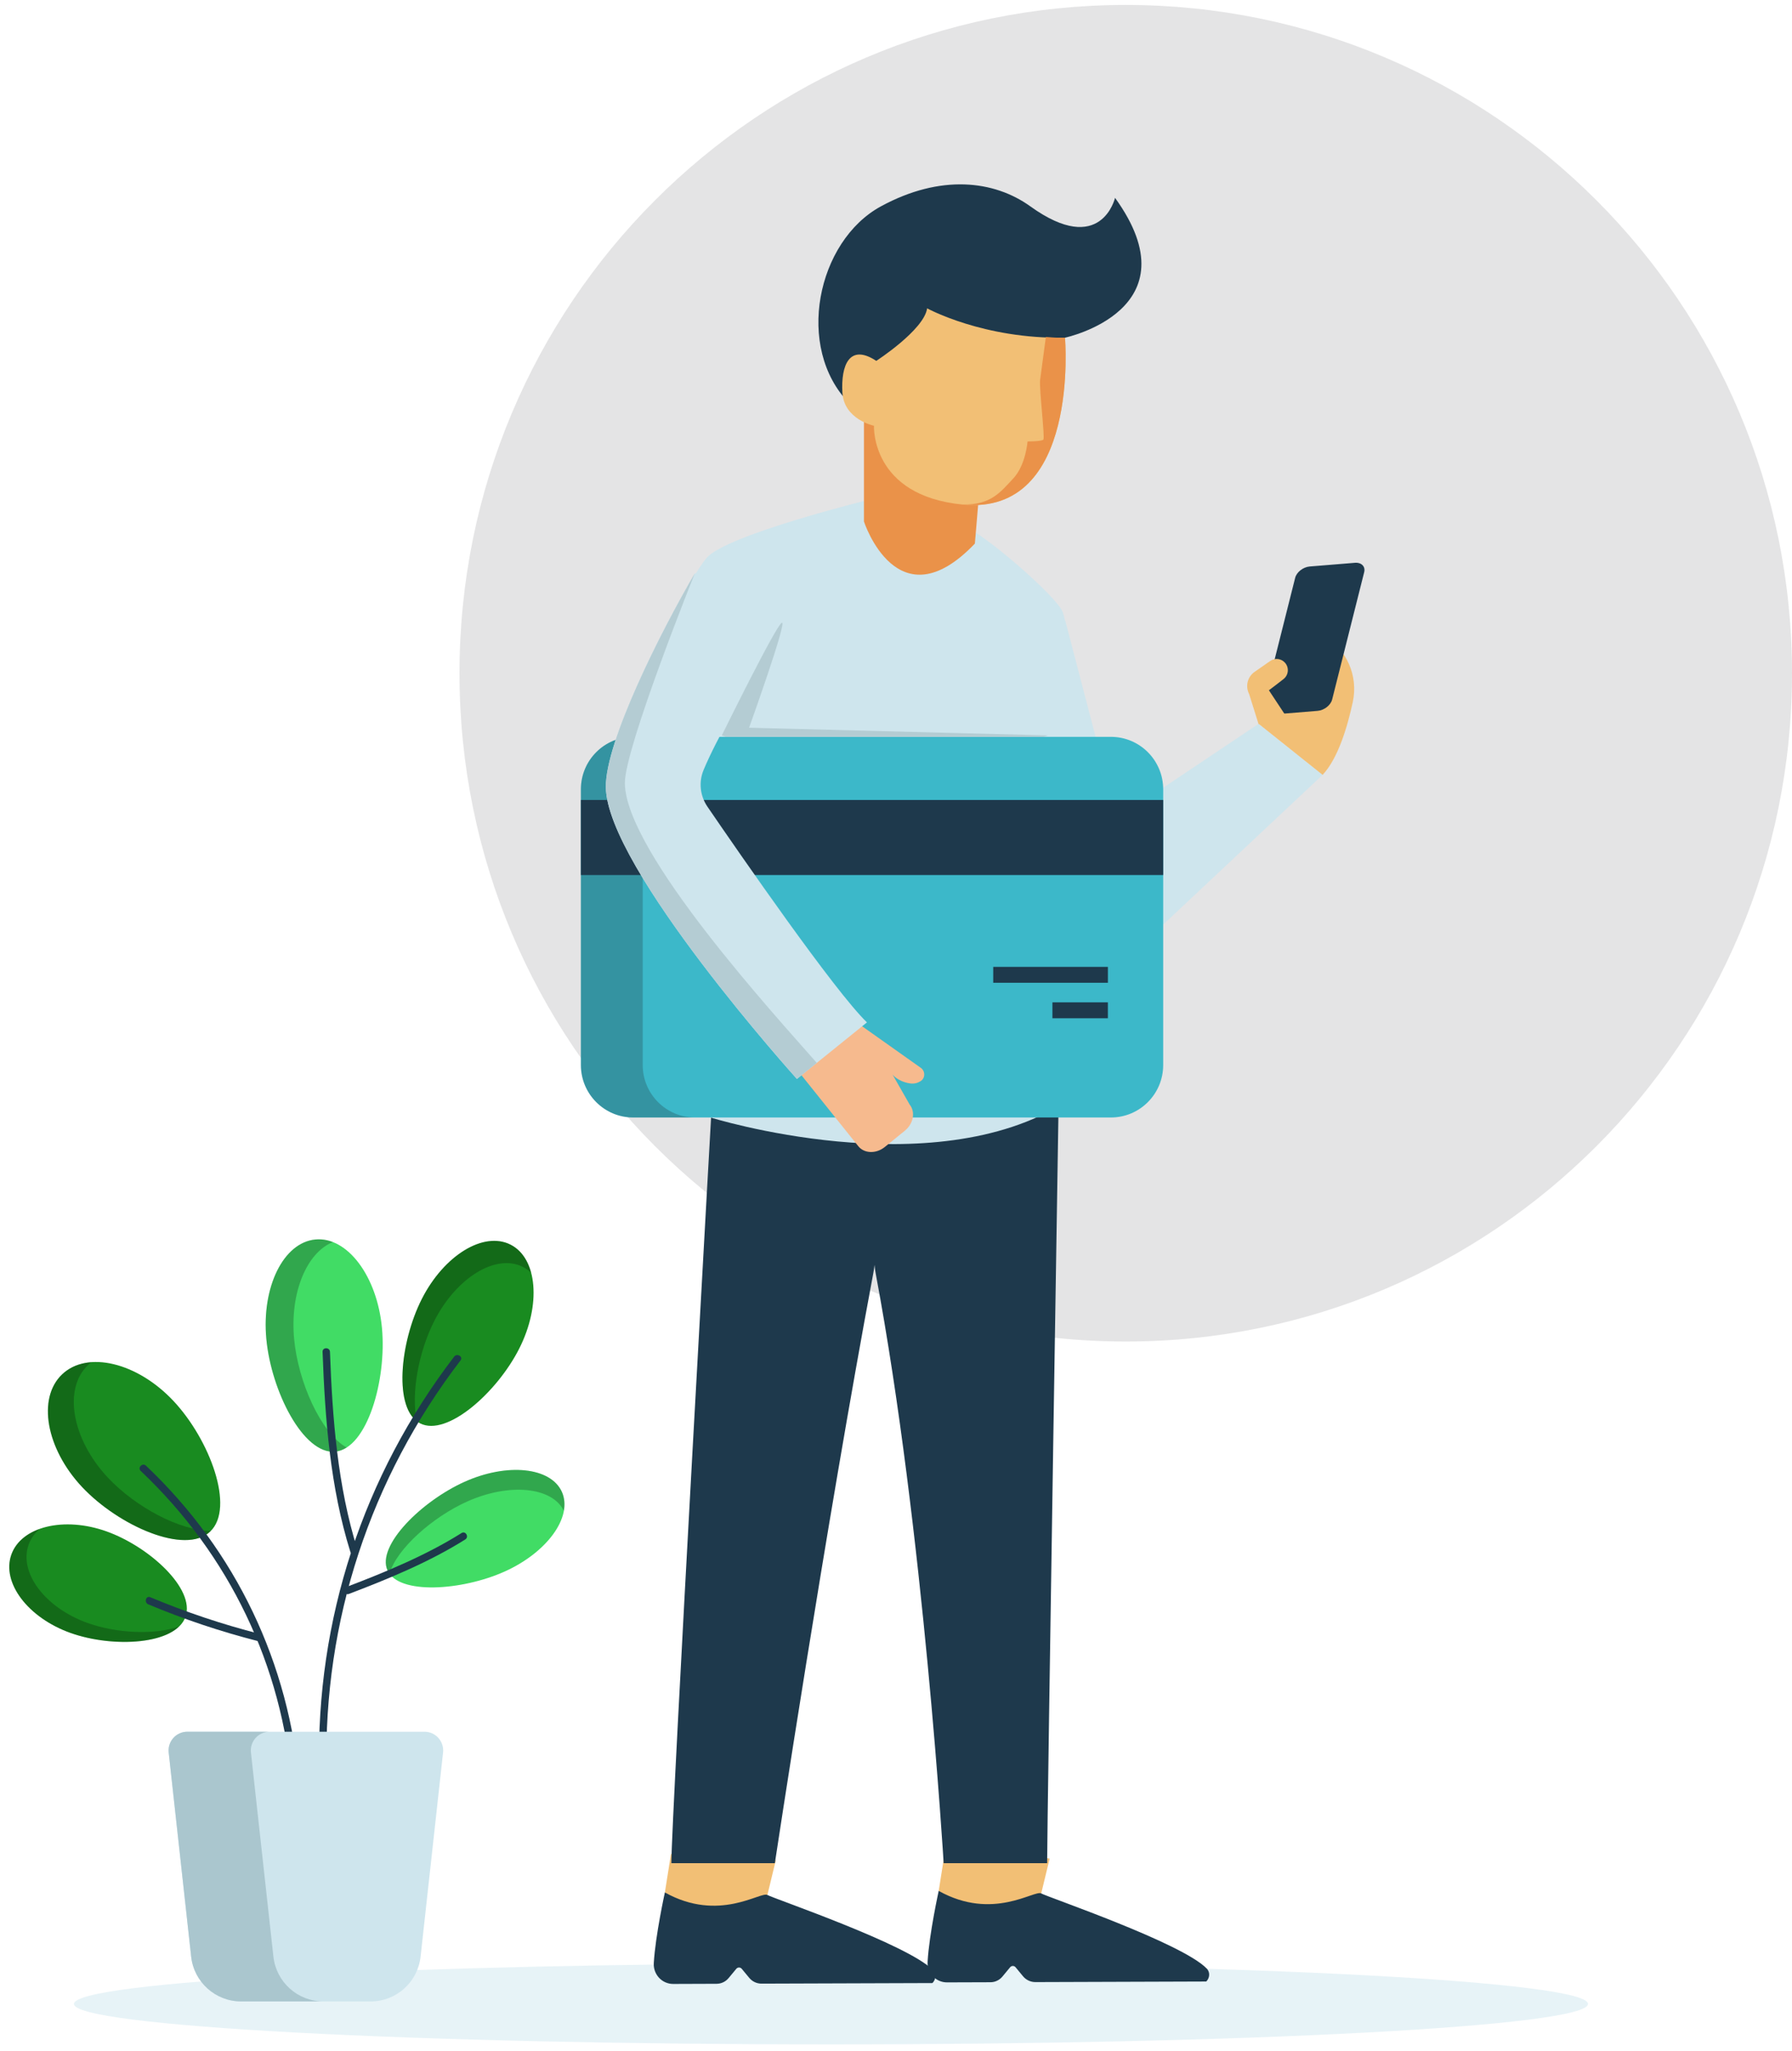 <svg width="187" height="214" viewBox="0 0 187 214" fill="none" xmlns="http://www.w3.org/2000/svg">
<path opacity="0.12" fill-rule="evenodd" clip-rule="evenodd" d="M117.474 139.976C79.076 139.976 47.949 108.757 47.949 70.246C47.949 31.735 79.076 0.516 117.474 0.516C155.872 0.516 187 31.735 187 70.246C187 108.757 155.872 139.976 117.474 139.976Z" fill="#1D2025"/>
<path opacity="0.488" fill-rule="evenodd" clip-rule="evenodd" d="M7.714 209.092C7.714 206.761 43.084 204.869 86.714 204.869C130.346 204.869 165.714 206.761 165.714 209.092C165.714 211.423 130.346 213.314 86.714 213.314C43.084 213.314 7.714 211.423 7.714 209.092Z" fill="#CEE5ED"/>
<path fill-rule="evenodd" clip-rule="evenodd" d="M98.586 193.319L97.956 197.299L100.929 201.223L108.653 197.561L109.534 193.925L100.002 192.345L98.586 193.319Z" fill="#F2BF75"/>
<path fill-rule="evenodd" clip-rule="evenodd" d="M104.604 206.238L105.41 205.264C105.557 205.086 105.83 205.086 105.978 205.264L106.76 206.211C107.077 206.593 107.548 206.813 108.044 206.813L125.876 206.753C126.22 206.409 126.319 205.812 125.926 205.402C123.348 202.721 109.348 197.955 108.653 197.561C107.958 197.165 103.611 200.458 97.956 197.298C97.956 197.298 96.972 201.762 96.799 204.66C96.728 205.844 97.645 206.848 98.829 206.843L103.354 206.828C103.837 206.827 104.295 206.611 104.604 206.238Z" fill="#1E394C"/>
<path fill-rule="evenodd" clip-rule="evenodd" d="M70.012 193.48L69.382 197.461L72.355 201.384L80.08 197.722L80.96 194.086L71.428 192.506L70.012 193.48Z" fill="#F2BF75"/>
<path fill-rule="evenodd" clip-rule="evenodd" d="M76.029 206.398L76.836 205.425C76.984 205.247 77.256 205.247 77.403 205.426L78.187 206.373C78.502 206.755 78.973 206.976 79.47 206.974L97.302 206.914C97.647 206.57 97.744 205.973 97.351 205.563C94.774 202.882 80.774 198.116 80.079 197.722C79.383 197.326 75.038 200.619 69.381 197.46C69.381 197.46 68.397 201.922 68.225 204.821C68.154 206.005 69.071 207.009 70.254 207.006L74.779 206.99C75.262 206.988 75.72 206.772 76.029 206.398Z" fill="#1E394C"/>
<path fill-rule="evenodd" clip-rule="evenodd" d="M111.133 64.637L116.56 85.418L131.335 75.528L138.019 80.851L118.729 98.96L104.856 86.052L111.133 64.637Z" fill="#CEE5ED"/>
<path fill-rule="evenodd" clip-rule="evenodd" d="M131.357 75.534L135.655 67.024C136.125 66.117 137.259 65.791 138.137 66.311C140.521 67.729 141.752 70.512 141.171 73.229C140.587 75.947 139.603 79.161 138.019 80.851L131.357 75.534Z" fill="#F2BF75"/>
<path fill-rule="evenodd" clip-rule="evenodd" d="M136.671 59.108L141.385 58.724C142.069 58.667 142.506 59.108 142.356 59.703L139.013 72.988C138.863 73.583 138.181 74.116 137.497 74.171L132.782 74.557C131.684 74.646 131.051 76.599 131.811 73.576L135.154 60.291C135.304 59.697 135.986 59.165 136.671 59.108Z" fill="#1E394C"/>
<path fill-rule="evenodd" clip-rule="evenodd" d="M131.338 75.568L130.35 72.412C129.933 71.611 130.176 70.622 130.917 70.106L132.554 68.966C133.043 68.625 133.71 68.708 134.101 69.158C134.543 69.665 134.468 70.442 133.937 70.856L133.183 71.441L132.413 72.024L134.239 74.788L131.338 75.568Z" fill="#F2BF75"/>
<path fill-rule="evenodd" clip-rule="evenodd" d="M70.059 194.406C70.059 189.763 74.436 112.477 74.436 112.477C74.436 112.477 85.296 101.874 91.206 102.997C97.116 101.874 110.552 109.735 110.552 109.735C110.552 109.735 109.272 189.763 109.272 194.406H98.473C98.473 194.406 96.383 159.559 91.394 132.947C91.171 131.758 91.357 131.64 91.135 132.83C86.144 159.441 80.859 194.406 80.859 194.406H70.059Z" fill="#1E394C"/>
<path fill-rule="evenodd" clip-rule="evenodd" d="M90.961 52.082C90.961 52.082 75.851 55.79 73.76 58.209C71.671 60.627 63.815 75.701 63.956 80.78C64.12 86.725 74.282 99.416 74.083 98.674V116.582C74.083 116.582 97.229 123.837 111.214 114.969C111.214 114.969 112.817 68.977 110.893 63.851C110.301 62.276 102.695 55.629 100.445 54.823C98.194 54.017 90.961 52.082 90.961 52.082Z" fill="#CEE5ED"/>
<path fill-rule="evenodd" clip-rule="evenodd" d="M63.957 80.779C64.102 86.08 72.203 96.75 73.809 98.467C73.814 98.472 73.814 98.472 73.82 98.476C73.992 98.606 74.084 98.675 74.084 98.675L79.186 103.27L85.335 97.707C85.335 97.707 74.002 89.606 75.57 79.207C76.673 71.89 84.25 58.773 84.25 58.773C86.853 57.298 89.404 54.618 91.377 52.195C91.111 52.123 90.963 52.084 90.963 52.084C90.963 52.084 75.849 55.788 73.761 58.207C71.673 60.625 63.818 75.701 63.957 80.779Z" fill="#CEE5ED"/>
<path fill-rule="evenodd" clip-rule="evenodd" d="M115.925 76.883C118.939 76.883 121.382 79.333 121.382 82.355V111.125C121.382 114.149 118.939 116.599 115.925 116.599H66.077C63.062 116.599 60.619 114.149 60.619 111.125V82.355C60.619 79.333 63.062 76.883 66.077 76.883H115.925Z" fill="#3CB8C9"/>
<path opacity="0.24" fill-rule="evenodd" clip-rule="evenodd" d="M72.526 76.883C69.512 76.883 67.069 79.333 67.069 82.355V111.125C67.069 114.149 69.512 116.599 72.526 116.599H66.077C63.062 116.599 60.619 114.149 60.619 111.125V82.355C60.619 79.333 63.062 76.883 66.077 76.883H72.526Z" fill="#1D2025"/>
<path fill-rule="evenodd" clip-rule="evenodd" d="M121.382 91.301H60.62V83.471H121.382V91.301Z" fill="#1E394C"/>
<path fill-rule="evenodd" clip-rule="evenodd" d="M115.612 102.543H103.646V100.884H115.612V102.543Z" fill="#1E394C"/>
<path fill-rule="evenodd" clip-rule="evenodd" d="M115.61 106.246H109.825V104.587H115.61V106.246Z" fill="#1E394C"/>
<path fill-rule="evenodd" clip-rule="evenodd" d="M90.157 43.659V54.42C90.157 54.42 93.654 65.182 101.731 56.718L102.454 48.133L90.157 43.659Z" fill="#EA9249"/>
<path fill-rule="evenodd" clip-rule="evenodd" d="M111.134 35.235C111.134 35.235 124.797 32.333 116.358 20.644C116.358 20.644 114.912 26.852 107.518 21.532C103.749 18.821 98.159 18.141 91.925 21.532C85.254 25.159 82.924 36.283 88.631 42.087L99.802 39.83L111.134 35.235Z" fill="#1E394C"/>
<path fill-rule="evenodd" clip-rule="evenodd" d="M111.134 35.235C111.134 35.235 112.742 53.855 100.445 52.647C90.84 51.702 91.202 44.425 91.202 44.425C91.202 44.425 88.067 43.779 87.906 40.959C87.746 38.137 88.63 35.799 91.443 37.654C91.443 37.654 96.426 34.429 96.748 32.172C96.748 32.172 102.615 35.396 111.134 35.235Z" fill="#F2BF75"/>
<path fill-rule="evenodd" clip-rule="evenodd" d="M94.925 115.251C95.545 116.018 95.329 117.242 94.421 117.98L92.336 119.674C91.429 120.411 90.19 120.369 89.57 119.602L83.024 111.429L89.285 106.6L96.093 111.422C96.569 111.765 96.566 112.491 96.072 112.806C95.782 112.991 95.407 113.112 94.944 113.04C93.659 112.838 93.138 112.115 93.138 112.115L94.925 115.251Z" fill="#F6BA8E"/>
<path fill-rule="evenodd" clip-rule="evenodd" d="M90.469 106.678L83.159 112.579C83.159 112.579 63.302 90.546 63.221 82.125C63.175 77.388 68.911 65.982 72.505 59.829H85.373C85.373 59.829 76.192 73.689 73.422 80.337C72.895 81.6 73.051 83.042 73.825 84.171C77.176 89.072 87.079 103.409 90.469 106.678Z" fill="#CEE5ED"/>
<path fill-rule="evenodd" clip-rule="evenodd" d="M72.505 59.829C72.505 59.829 65.171 78.067 65.206 81.725C65.277 88.977 81.143 106.223 85.235 110.903L83.159 112.579C83.159 112.579 63.302 90.546 63.221 82.124C63.175 77.388 68.911 65.982 72.505 59.829Z" fill="#B4CCD3"/>
<path fill-rule="evenodd" clip-rule="evenodd" d="M75.322 76.734L75.728 76.878H108.898L109.352 76.734L78.169 75.932C78.169 75.932 82.219 64.659 81.583 64.977C80.937 65.307 75.322 76.734 75.322 76.734Z" fill="#B4CCD3"/>
<path fill-rule="evenodd" clip-rule="evenodd" d="M105.73 49.931C107.041 48.541 107.228 46.061 107.228 46.061C107.228 46.061 108.689 46.061 108.876 45.874C109.063 45.686 108.427 40.539 108.539 39.636C108.618 39.002 108.952 36.519 109.139 35.166C109.977 35.217 110.233 35.252 111.135 35.235C111.135 35.235 112.742 53.855 100.444 52.647C103.439 52.694 104.418 51.321 105.73 49.931Z" fill="#EA9249"/>
<path fill-rule="evenodd" clip-rule="evenodd" d="M8.577 155.167C4.799 151.151 3.862 145.879 6.49 143.393C9.115 140.907 14.309 142.146 18.089 146.163C21.868 150.18 24.559 157.318 21.933 159.804C19.307 162.29 12.357 159.183 8.577 155.167Z" fill="#198B20"/>
<path fill-rule="evenodd" clip-rule="evenodd" d="M6.49 143.393C7.305 142.621 8.367 142.21 9.559 142.128C9.433 142.223 9.307 142.316 9.191 142.425C6.564 144.911 7.499 150.183 11.279 154.199C14.122 157.22 18.759 159.726 21.999 159.723C21.976 159.748 21.958 159.78 21.933 159.804C19.307 162.29 12.358 159.183 8.577 155.167C4.799 151.151 3.864 145.879 6.49 143.393Z" fill="black" fill-opacity="0.24"/>
<path fill-rule="evenodd" clip-rule="evenodd" d="M27.793 139.705C27.287 134.287 29.579 129.642 32.913 129.329C36.245 129.016 39.356 133.155 39.86 138.572C40.366 143.99 38.309 151.154 34.977 151.466C31.644 151.779 28.297 145.122 27.793 139.705Z" fill="#41DC65"/>
<path fill-rule="evenodd" clip-rule="evenodd" d="M32.912 129.329C33.534 129.271 34.148 129.367 34.737 129.599C32.004 130.697 30.242 134.892 30.692 139.704C31.11 144.191 33.479 149.515 36.172 151.039C35.795 151.278 35.396 151.426 34.977 151.466C31.644 151.779 28.297 145.123 27.792 139.704C27.288 134.287 29.579 129.642 32.912 129.329Z" fill="black" fill-opacity="0.24"/>
<path fill-rule="evenodd" clip-rule="evenodd" d="M44.015 135.543C46.328 130.98 50.476 128.44 53.281 129.87C56.089 131.3 56.492 136.158 54.179 140.722C51.869 145.284 46.645 149.944 43.84 148.515C41.033 147.084 41.704 140.105 44.015 135.543Z" fill="#198B20"/>
<path fill-rule="evenodd" clip-rule="evenodd" d="M44.015 135.543C46.328 130.98 50.476 128.44 53.281 129.87C54.357 130.418 55.076 131.469 55.428 132.812C55.172 132.567 54.888 132.354 54.569 132.192C51.761 130.761 47.613 133.302 45.301 137.864C43.68 141.068 42.87 145.455 43.5 148.284C41.102 146.468 41.805 139.907 44.015 135.543Z" fill="black" fill-opacity="0.24"/>
<path fill-rule="evenodd" clip-rule="evenodd" d="M48.48 154.612C52.934 152.611 57.481 153.086 58.637 155.67C59.791 158.256 57.116 161.975 52.66 163.976C48.206 165.976 41.589 166.433 40.434 163.847C39.279 161.262 44.025 156.614 48.48 154.612Z" fill="#41DC65"/>
<path fill-rule="evenodd" clip-rule="evenodd" d="M48.48 154.612C52.934 152.611 57.481 153.084 58.637 155.67C58.905 156.274 58.958 156.941 58.837 157.632C57.606 155.14 53.13 154.703 48.736 156.677C45.152 158.287 41.383 161.61 40.65 164.194C40.568 164.084 40.489 163.972 40.434 163.847C39.279 161.261 44.024 156.614 48.48 154.612Z" fill="black" fill-opacity="0.24"/>
<path fill-rule="evenodd" clip-rule="evenodd" d="M7.356 170.381C2.909 168.793 0.146 165.134 1.185 162.209C2.224 159.282 6.672 158.199 11.119 159.787C15.567 161.377 20.397 165.774 19.358 168.699C18.32 171.625 11.803 171.97 7.356 170.381Z" fill="#198B20"/>
<path fill-rule="evenodd" clip-rule="evenodd" d="M1.185 162.208C1.631 160.954 2.706 160.04 4.136 159.528C3.614 159.985 3.214 160.533 2.986 161.177C1.947 164.102 4.709 167.761 9.156 169.349C12.165 170.424 16.115 170.611 18.681 169.715C16.643 171.679 11.222 171.762 7.356 170.381C2.908 168.793 0.147 165.133 1.185 162.208Z" fill="black" fill-opacity="0.24"/>
<path fill-rule="evenodd" clip-rule="evenodd" d="M30.491 186.459C29.462 173.76 23.924 162.225 14.685 153.478C14.324 153.135 14.871 152.588 15.232 152.931C24.62 161.822 30.217 173.553 31.265 186.459C31.304 186.956 30.532 186.952 30.491 186.459Z" fill="#1E394C"/>
<path fill-rule="evenodd" clip-rule="evenodd" d="M33.3 184.652C32.983 168.997 37.885 153.978 47.393 141.553C47.69 141.163 48.36 141.548 48.059 141.944C38.63 154.266 33.757 169.122 34.072 184.652C34.081 185.15 33.31 185.15 33.3 184.652Z" fill="#1E394C"/>
<path fill-rule="evenodd" clip-rule="evenodd" d="M36.561 161.922C34.457 155.199 33.919 148.059 33.661 141.052C33.643 140.554 34.415 140.554 34.433 141.052C34.688 147.996 35.221 155.054 37.305 161.716C37.454 162.192 36.709 162.395 36.561 161.922Z" fill="#1E394C"/>
<path fill-rule="evenodd" clip-rule="evenodd" d="M48.553 160.626C44.839 162.967 40.507 164.753 36.411 166.312C35.946 166.487 35.744 165.739 36.206 165.564C40.232 164.033 44.509 162.261 48.163 159.958C48.585 159.692 48.974 160.362 48.553 160.626Z" fill="#1E394C"/>
<path fill-rule="evenodd" clip-rule="evenodd" d="M15.678 166.654C19.395 168.21 23.195 169.484 27.099 170.481C27.58 170.603 27.376 171.35 26.893 171.227C22.991 170.229 19.19 168.956 15.472 167.399C15.021 167.211 15.219 166.462 15.678 166.654Z" fill="#1E394C"/>
<path fill-rule="evenodd" clip-rule="evenodd" d="M46.235 182.862L43.89 204.152C43.598 206.814 41.355 208.829 38.686 208.829H25.153C22.484 208.829 20.241 206.814 19.947 204.152L17.604 182.862C17.477 181.703 18.381 180.691 19.542 180.691H44.297C45.46 180.691 46.362 181.703 46.235 182.862Z" fill="#CEE5ED"/>
<path fill-rule="evenodd" clip-rule="evenodd" d="M19.542 180.691H28.125C26.962 180.691 26.058 181.703 26.186 182.862L28.53 204.153C28.824 206.815 31.066 208.828 33.736 208.828H25.154C22.483 208.828 20.241 206.815 19.948 204.153L17.604 182.862C17.476 181.703 18.38 180.691 19.542 180.691Z" fill="#AAC6CE"/>
</svg>
